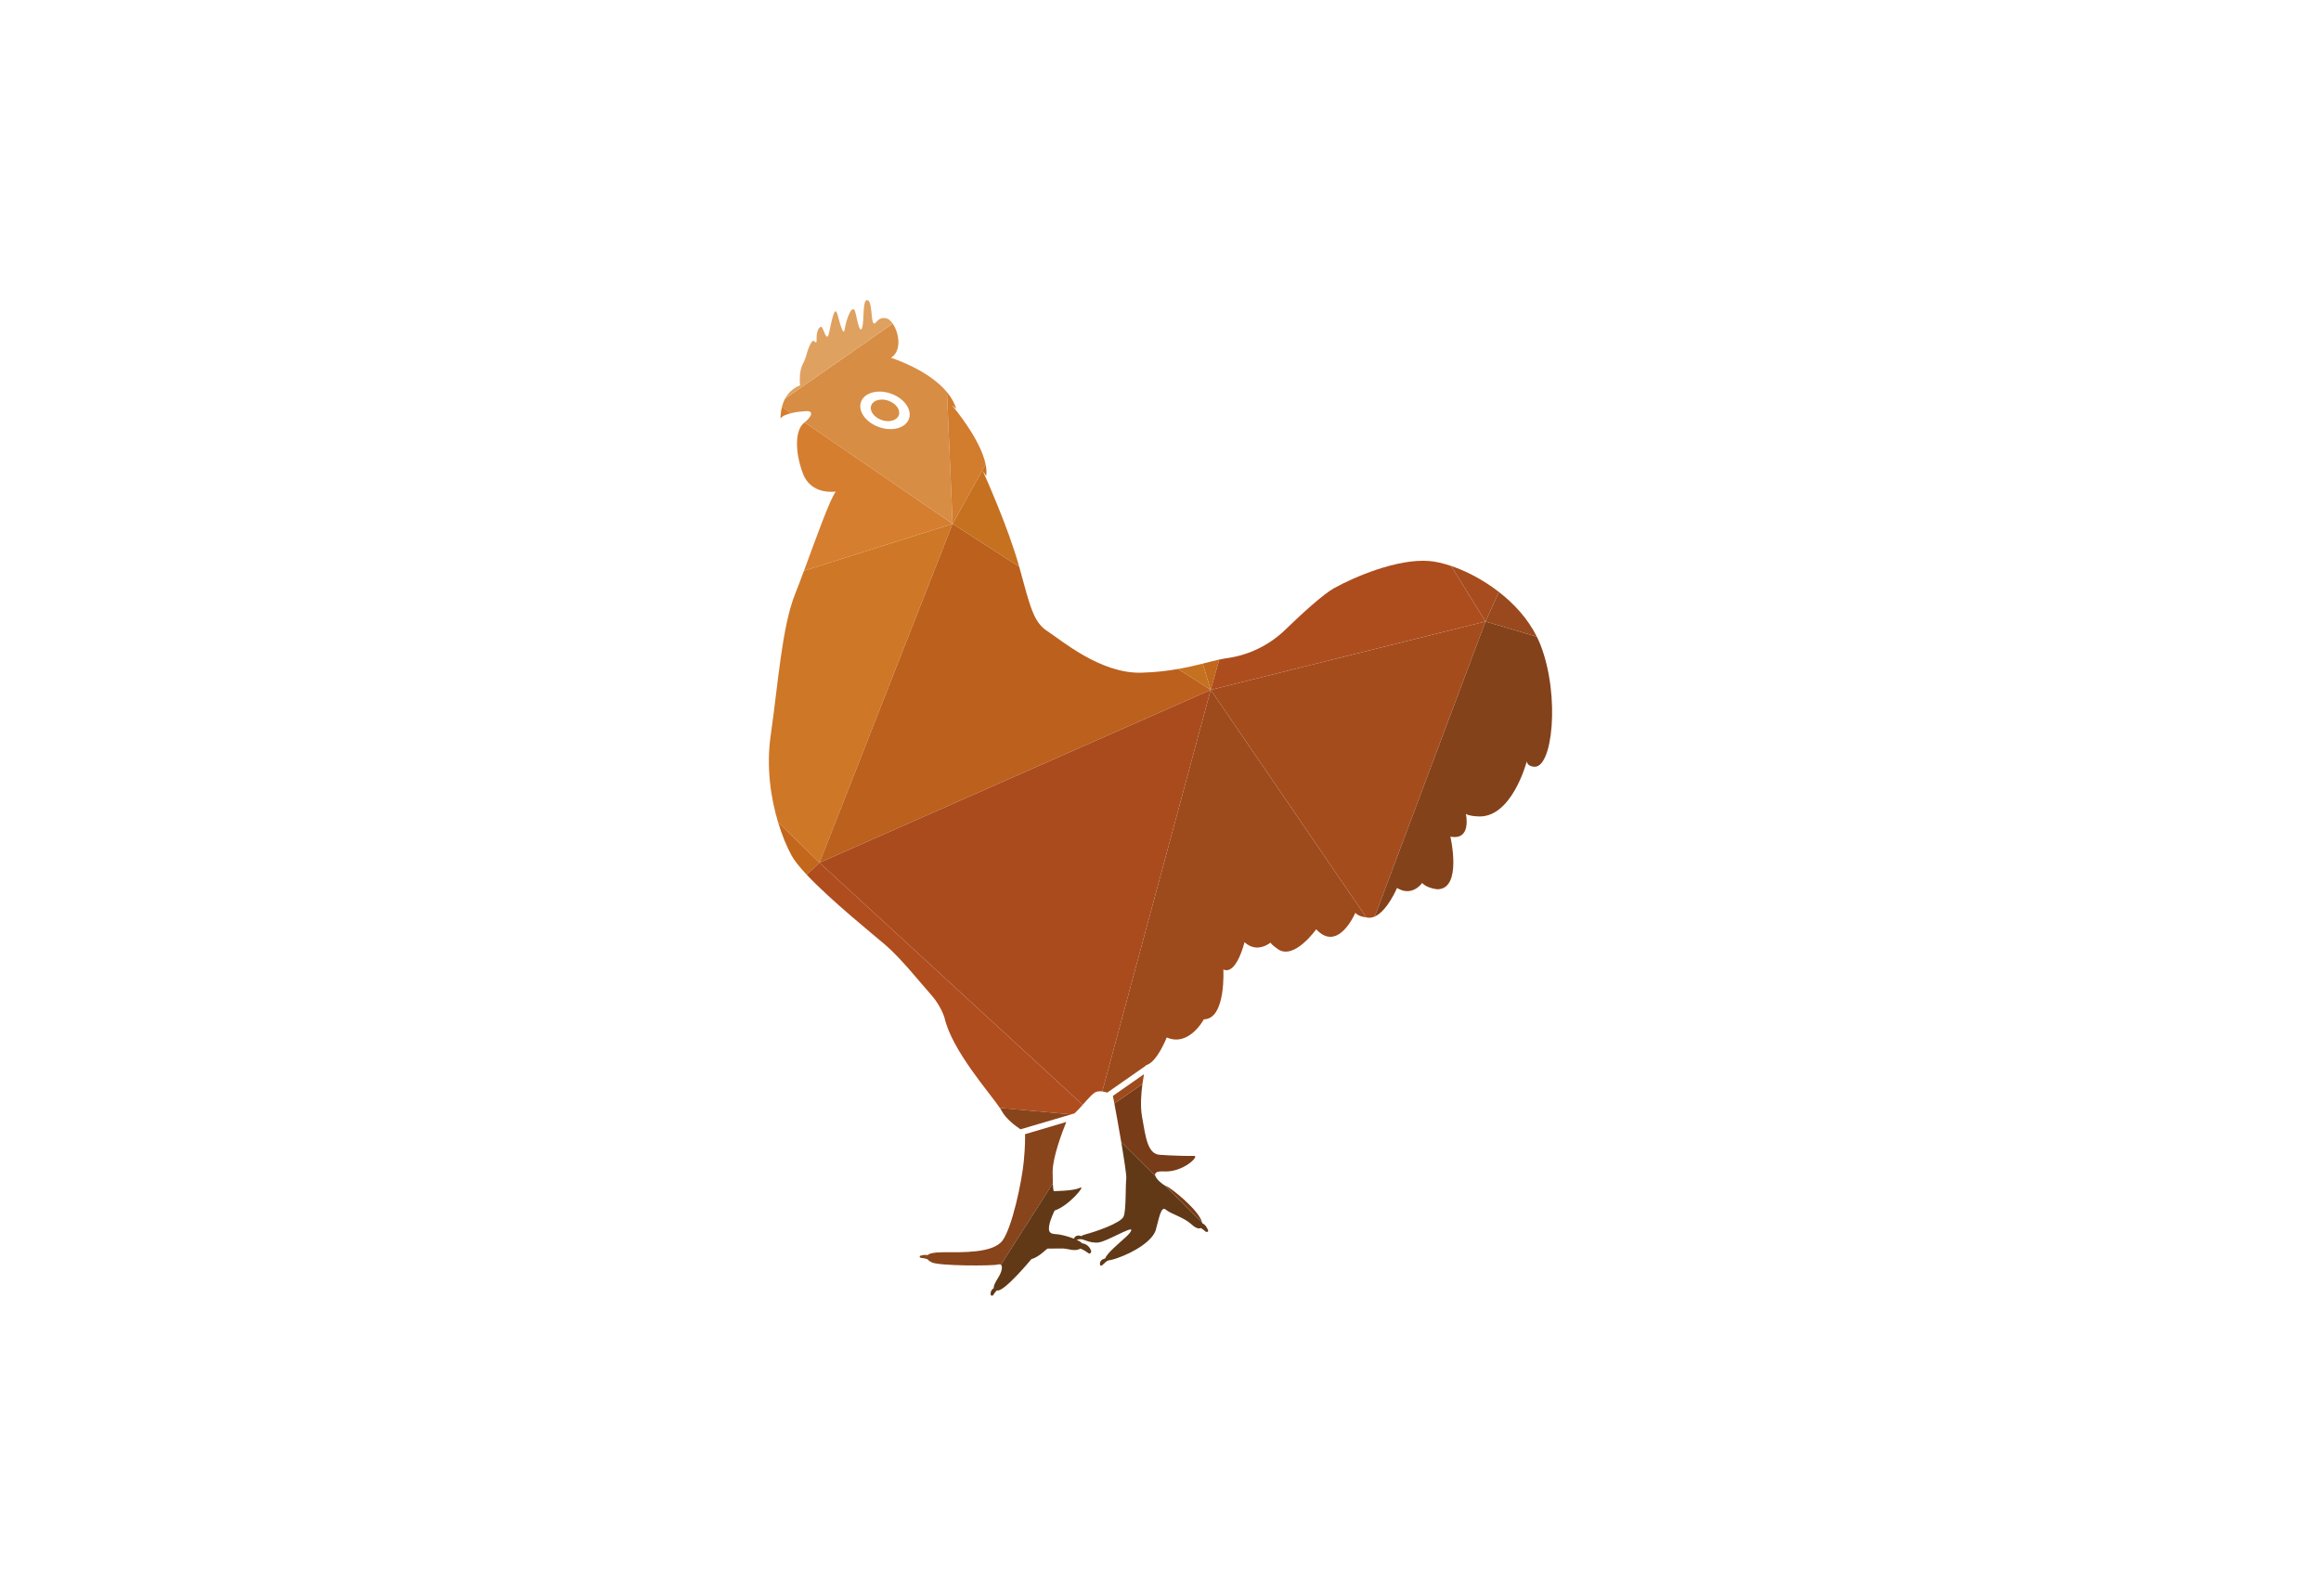 <?xml version="1.0" encoding="UTF-8"?>
<svg xmlns="http://www.w3.org/2000/svg" xmlns:xlink="http://www.w3.org/1999/xlink" width="4800" height="3300" viewBox="0 0 4800 3300">
<defs>
<radialGradient id="radial-pattern-0" gradientUnits="userSpaceOnUse" cx="0" cy="0" fx="0" fy="0" r="4856.46" gradientTransform="matrix(1, 0, 0, 1, 2400, 1650)">
<stop offset="0" stop-color="rgb(100%, 100%, 100%)" stop-opacity="1"/>
<stop offset="0.062" stop-color="rgb(100%, 100%, 100%)" stop-opacity="1"/>
<stop offset="0.09" stop-color="rgb(99.922%, 99.974%, 99.994%)" stop-opacity="1"/>
<stop offset="0.102" stop-color="rgb(99.699%, 99.879%, 99.948%)" stop-opacity="1"/>
<stop offset="0.129" stop-color="rgb(99.402%, 99.612%, 99.687%)" stop-opacity="1"/>
<stop offset="0.141" stop-color="rgb(99.092%, 99.216%, 99.251%)" stop-opacity="1"/>
<stop offset="0.152" stop-color="rgb(98.785%, 98.889%, 98.911%)" stop-opacity="1"/>
<stop offset="0.164" stop-color="rgb(98.489%, 98.7%, 98.759%)" stop-opacity="1"/>
<stop offset="0.176" stop-color="rgb(98.192%, 98.444%, 98.515%)" stop-opacity="1"/>
<stop offset="0.188" stop-color="rgb(97.99%, 98.087%, 98.09%)" stop-opacity="1"/>
<stop offset="0.199" stop-color="rgb(97.879%, 97.815%, 97.752%)" stop-opacity="1"/>
<stop offset="0.211" stop-color="rgb(97.668%, 97.653%, 97.607%)" stop-opacity="1"/>
<stop offset="0.223" stop-color="rgb(97.418%, 97.52%, 97.519%)" stop-opacity="1"/>
<stop offset="0.227" stop-color="rgb(97.22%, 97.362%, 97.371%)" stop-opacity="1"/>
<stop offset="0.23" stop-color="rgb(97.02%, 97.202%, 97.224%)" stop-opacity="1"/>
<stop offset="0.234" stop-color="rgb(96.722%, 96.913%, 96.935%)" stop-opacity="1"/>
<stop offset="0.246" stop-color="rgb(96.37%, 96.512%, 96.507%)" stop-opacity="1"/>
<stop offset="0.258" stop-color="rgb(96.114%, 96.19%, 96.156%)" stop-opacity="1"/>
<stop offset="0.266" stop-color="rgb(95.911%, 95.935%, 95.877%)" stop-opacity="1"/>
<stop offset="0.273" stop-color="rgb(95.706%, 95.677%, 95.596%)" stop-opacity="1"/>
<stop offset="0.281" stop-color="rgb(95.462%, 95.41%, 95.316%)" stop-opacity="1"/>
<stop offset="0.289" stop-color="rgb(95.122%, 95.113%, 95.03%)" stop-opacity="1"/>
<stop offset="0.297" stop-color="rgb(94.725%, 94.762%, 94.691%)" stop-opacity="1"/>
<stop offset="0.305" stop-color="rgb(94.322%, 94.313%, 94.22%)" stop-opacity="1"/>
<stop offset="0.312" stop-color="rgb(93.919%, 93.843%, 93.686%)" stop-opacity="1"/>
<stop offset="0.32" stop-color="rgb(93.523%, 93.466%, 93.195%)" stop-opacity="1"/>
<stop offset="0.328" stop-color="rgb(93.163%, 93.161%, 92.763%)" stop-opacity="1"/>
<stop offset="0.336" stop-color="rgb(92.896%, 92.888%, 92.429%)" stop-opacity="1"/>
<stop offset="0.344" stop-color="rgb(92.665%, 92.603%, 92.119%)" stop-opacity="1"/>
<stop offset="0.352" stop-color="rgb(92.332%, 92.191%, 91.675%)" stop-opacity="1"/>
<stop offset="0.359" stop-color="rgb(91.933%, 91.721%, 91.174%)" stop-opacity="1"/>
<stop offset="0.367" stop-color="rgb(91.539%, 91.347%, 90.805%)" stop-opacity="1"/>
<stop offset="0.375" stop-color="rgb(91.147%, 91.023%, 90.503%)" stop-opacity="1"/>
<stop offset="0.383" stop-color="rgb(90.752%, 90.604%, 90.073%)" stop-opacity="1"/>
<stop offset="0.391" stop-color="rgb(90.451%, 90.237%, 89.677%)" stop-opacity="1"/>
<stop offset="0.395" stop-color="rgb(90.234%, 90.007%, 89.424%)" stop-opacity="1"/>
<stop offset="0.398" stop-color="rgb(89.97%, 89.807%, 89.186%)" stop-opacity="1"/>
<stop offset="0.402" stop-color="rgb(89.684%, 89.629%, 88.963%)" stop-opacity="1"/>
<stop offset="0.406" stop-color="rgb(89.395%, 89.449%, 88.737%)" stop-opacity="1"/>
<stop offset="0.41" stop-color="rgb(89.087%, 89.156%, 88.38%)" stop-opacity="1"/>
<stop offset="0.418" stop-color="rgb(88.82%, 88.739%, 87.88%)" stop-opacity="1"/>
<stop offset="0.426" stop-color="rgb(88.637%, 88.411%, 87.511%)" stop-opacity="1"/>
<stop offset="0.43" stop-color="rgb(88.412%, 88.165%, 87.309%)" stop-opacity="1"/>
<stop offset="0.434" stop-color="rgb(88.121%, 87.903%, 87.14%)" stop-opacity="1"/>
<stop offset="0.438" stop-color="rgb(87.83%, 87.64%, 86.971%)" stop-opacity="1"/>
<stop offset="0.441" stop-color="rgb(87.547%, 87.381%, 86.781%)" stop-opacity="1"/>
<stop offset="0.445" stop-color="rgb(87.315%, 87.132%, 86.507%)" stop-opacity="1"/>
<stop offset="0.449" stop-color="rgb(87.119%, 86.893%, 86.168%)" stop-opacity="1"/>
<stop offset="0.453" stop-color="rgb(86.922%, 86.652%, 85.829%)" stop-opacity="1"/>
<stop offset="0.457" stop-color="rgb(86.72%, 86.411%, 85.504%)" stop-opacity="1"/>
<stop offset="0.461" stop-color="rgb(86.47%, 86.16%, 85.268%)" stop-opacity="1"/>
<stop offset="0.465" stop-color="rgb(86.18%, 85.902%, 85.103%)" stop-opacity="1"/>
<stop offset="0.469" stop-color="rgb(85.89%, 85.645%, 84.94%)" stop-opacity="1"/>
<stop offset="0.473" stop-color="rgb(85.605%, 85.39%, 84.77%)" stop-opacity="1"/>
<stop offset="0.477" stop-color="rgb(85.271%, 85.03%, 84.438%)" stop-opacity="1"/>
<stop offset="0.484" stop-color="rgb(84.88%, 84.564%, 83.945%)" stop-opacity="1"/>
<stop offset="0.492" stop-color="rgb(84.541%, 84.203%, 83.575%)" stop-opacity="1"/>
<stop offset="0.496" stop-color="rgb(84.253%, 83.948%, 83.331%)" stop-opacity="1"/>
<stop offset="0.5" stop-color="rgb(83.966%, 83.691%, 83.086%)" stop-opacity="1"/>
<stop offset="0.504" stop-color="rgb(83.679%, 83.438%, 82.843%)" stop-opacity="1"/>
<stop offset="0.508" stop-color="rgb(83.394%, 83.183%, 82.6%)" stop-opacity="1"/>
<stop offset="0.512" stop-color="rgb(83.107%, 82.93%, 82.359%)" stop-opacity="1"/>
<stop offset="0.516" stop-color="rgb(82.82%, 82.677%, 82.117%)" stop-opacity="1"/>
<stop offset="0.52" stop-color="rgb(82.535%, 82.425%, 81.877%)" stop-opacity="1"/>
<stop offset="0.523" stop-color="rgb(82.291%, 82.144%, 81.584%)" stop-opacity="1"/>
<stop offset="0.527" stop-color="rgb(82.092%, 81.833%, 81.233%)" stop-opacity="1"/>
<stop offset="0.531" stop-color="rgb(81.897%, 81.519%, 80.878%)" stop-opacity="1"/>
<stop offset="0.535" stop-color="rgb(81.705%, 81.204%, 80.524%)" stop-opacity="1"/>
<stop offset="0.539" stop-color="rgb(81.432%, 80.873%, 80.173%)" stop-opacity="1"/>
<stop offset="0.543" stop-color="rgb(81.068%, 80.518%, 79.822%)" stop-opacity="1"/>
<stop offset="0.547" stop-color="rgb(80.69%, 80.159%, 79.472%)" stop-opacity="1"/>
<stop offset="0.551" stop-color="rgb(80.313%, 79.803%, 79.126%)" stop-opacity="1"/>
<stop offset="0.555" stop-color="rgb(79.971%, 79.457%, 78.78%)" stop-opacity="1"/>
<stop offset="0.559" stop-color="rgb(79.677%, 79.123%, 78.433%)" stop-opacity="1"/>
<stop offset="0.562" stop-color="rgb(79.393%, 78.793%, 78.09%)" stop-opacity="1"/>
<stop offset="0.566" stop-color="rgb(79.111%, 78.467%, 77.75%)" stop-opacity="1"/>
<stop offset="0.57" stop-color="rgb(78.828%, 78.169%, 77.422%)" stop-opacity="1"/>
<stop offset="0.574" stop-color="rgb(78.548%, 77.913%, 77.11%)" stop-opacity="1"/>
<stop offset="0.578" stop-color="rgb(78.267%, 77.67%, 76.805%)" stop-opacity="1"/>
<stop offset="0.582" stop-color="rgb(77.989%, 77.431%, 76.503%)" stop-opacity="1"/>
<stop offset="0.586" stop-color="rgb(77.679%, 77.156%, 76.218%)" stop-opacity="1"/>
<stop offset="0.59" stop-color="rgb(77.322%, 76.831%, 75.955%)" stop-opacity="1"/>
<stop offset="0.594" stop-color="rgb(76.95%, 76.489%, 75.703%)" stop-opacity="1"/>
<stop offset="0.598" stop-color="rgb(76.579%, 76.151%, 75.453%)" stop-opacity="1"/>
<stop offset="0.602" stop-color="rgb(76.234%, 75.816%, 75.18%)" stop-opacity="1"/>
<stop offset="0.605" stop-color="rgb(75.935%, 75.493%, 74.869%)" stop-opacity="1"/>
<stop offset="0.609" stop-color="rgb(75.658%, 75.175%, 74.541%)" stop-opacity="1"/>
<stop offset="0.613" stop-color="rgb(75.381%, 74.861%, 74.217%)" stop-opacity="1"/>
<stop offset="0.617" stop-color="rgb(75.081%, 74.562%, 73.901%)" stop-opacity="1"/>
<stop offset="0.621" stop-color="rgb(74.734%, 74.294%, 73.604%)" stop-opacity="1"/>
<stop offset="0.625" stop-color="rgb(74.368%, 74.042%, 73.315%)" stop-opacity="1"/>
<stop offset="0.629" stop-color="rgb(74.002%, 73.788%, 73.03%)" stop-opacity="1"/>
<stop offset="0.633" stop-color="rgb(73.656%, 73.524%, 72.755%)" stop-opacity="1"/>
<stop offset="0.637" stop-color="rgb(73.357%, 73.232%, 72.502%)" stop-opacity="1"/>
<stop offset="0.641" stop-color="rgb(73.08%, 72.923%, 72.263%)" stop-opacity="1"/>
<stop offset="0.645" stop-color="rgb(72.807%, 72.618%, 72.025%)" stop-opacity="1"/>
<stop offset="0.648" stop-color="rgb(72.517%, 72.308%, 71.758%)" stop-opacity="1"/>
<stop offset="0.652" stop-color="rgb(72.18%, 71.988%, 71.417%)" stop-opacity="1"/>
<stop offset="0.656" stop-color="rgb(71.817%, 71.663%, 71.034%)" stop-opacity="1"/>
<stop offset="0.66" stop-color="rgb(71.455%, 71.336%, 70.651%)" stop-opacity="1"/>
<stop offset="0.664" stop-color="rgb(71.092%, 71.013%, 70.297%)" stop-opacity="1"/>
<stop offset="0.668" stop-color="rgb(70.732%, 70.692%, 70.018%)" stop-opacity="1"/>
<stop offset="0.672" stop-color="rgb(70.37%, 70.375%, 69.792%)" stop-opacity="1"/>
<stop offset="0.676" stop-color="rgb(70.01%, 70.058%, 69.566%)" stop-opacity="1"/>
<stop offset="0.68" stop-color="rgb(69.661%, 69.734%, 69.318%)" stop-opacity="1"/>
<stop offset="0.684" stop-color="rgb(69.36%, 69.38%, 68.979%)" stop-opacity="1"/>
<stop offset="0.688" stop-color="rgb(69.095%, 69.006%, 68.578%)" stop-opacity="1"/>
<stop offset="0.691" stop-color="rgb(68.828%, 68.633%, 68.178%)" stop-opacity="1"/>
<stop offset="0.695" stop-color="rgb(68.553%, 68.266%, 67.79%)" stop-opacity="1"/>
<stop offset="0.699" stop-color="rgb(68.233%, 67.932%, 67.459%)" stop-opacity="1"/>
<stop offset="0.703" stop-color="rgb(67.877%, 67.624%, 67.171%)" stop-opacity="1"/>
<stop offset="0.707" stop-color="rgb(67.522%, 67.316%, 66.882%)" stop-opacity="1"/>
<stop offset="0.711" stop-color="rgb(67.168%, 67.009%, 66.592%)" stop-opacity="1"/>
<stop offset="0.715" stop-color="rgb(66.814%, 66.704%, 66.266%)" stop-opacity="1"/>
<stop offset="0.719" stop-color="rgb(66.461%, 66.4%, 65.912%)" stop-opacity="1"/>
<stop offset="0.723" stop-color="rgb(66.109%, 66.096%, 65.559%)" stop-opacity="1"/>
<stop offset="0.727" stop-color="rgb(65.753%, 65.787%, 65.204%)" stop-opacity="1"/>
<stop offset="0.73" stop-color="rgb(65.356%, 65.395%, 64.79%)" stop-opacity="1"/>
<stop offset="0.734" stop-color="rgb(64.922%, 64.926%, 64.325%)" stop-opacity="1"/>
<stop offset="0.738" stop-color="rgb(64.487%, 64.462%, 63.863%)" stop-opacity="1"/>
<stop offset="0.742" stop-color="rgb(64.055%, 64%, 63.403%)" stop-opacity="1"/>
<stop offset="0.746" stop-color="rgb(63.641%, 63.559%, 63.002%)" stop-opacity="1"/>
<stop offset="0.75" stop-color="rgb(63.243%, 63.139%, 62.656%)" stop-opacity="1"/>
<stop offset="0.754" stop-color="rgb(62.848%, 62.723%, 62.309%)" stop-opacity="1"/>
<stop offset="0.758" stop-color="rgb(62.453%, 62.308%, 61.966%)" stop-opacity="1"/>
<stop offset="0.762" stop-color="rgb(62.041%, 61.946%, 61.632%)" stop-opacity="1"/>
<stop offset="0.766" stop-color="rgb(61.61%, 61.642%, 61.308%)" stop-opacity="1"/>
<stop offset="0.77" stop-color="rgb(61.182%, 61.343%, 60.988%)" stop-opacity="1"/>
<stop offset="0.773" stop-color="rgb(60.751%, 61.046%, 60.669%)" stop-opacity="1"/>
<stop offset="0.777" stop-color="rgb(60.379%, 60.709%, 60.342%)" stop-opacity="1"/>
<stop offset="0.781" stop-color="rgb(60.074%, 60.327%, 60.007%)" stop-opacity="1"/>
<stop offset="0.785" stop-color="rgb(59.776%, 59.94%, 59.673%)" stop-opacity="1"/>
<stop offset="0.789" stop-color="rgb(59.479%, 59.555%, 59.34%)" stop-opacity="1"/>
<stop offset="0.793" stop-color="rgb(59.143%, 59.195%, 58.994%)" stop-opacity="1"/>
<stop offset="0.797" stop-color="rgb(58.766%, 58.867%, 58.633%)" stop-opacity="1"/>
<stop offset="0.801" stop-color="rgb(58.383%, 58.545%, 58.27%)" stop-opacity="1"/>
<stop offset="0.805" stop-color="rgb(58%, 58.223%, 57.91%)" stop-opacity="1"/>
<stop offset="0.809" stop-color="rgb(57.649%, 57.91%, 57.599%)" stop-opacity="1"/>
<stop offset="0.812" stop-color="rgb(57.344%, 57.605%, 57.353%)" stop-opacity="1"/>
<stop offset="0.816" stop-color="rgb(57.05%, 57.303%, 57.12%)" stop-opacity="1"/>
<stop offset="0.82" stop-color="rgb(56.757%, 57.002%, 56.889%)" stop-opacity="1"/>
<stop offset="0.824" stop-color="rgb(56.418%, 56.654%, 56.59%)" stop-opacity="1"/>
<stop offset="0.828" stop-color="rgb(56.018%, 56.245%, 56.198%)" stop-opacity="1"/>
<stop offset="0.832" stop-color="rgb(55.6%, 55.818%, 55.779%)" stop-opacity="1"/>
<stop offset="0.836" stop-color="rgb(55.183%, 55.392%, 55.362%)" stop-opacity="1"/>
<stop offset="0.84" stop-color="rgb(54.753%, 54.977%, 54.959%)" stop-opacity="1"/>
<stop offset="0.844" stop-color="rgb(54.297%, 54.573%, 54.578%)" stop-opacity="1"/>
<stop offset="0.848" stop-color="rgb(53.835%, 54.176%, 54.205%)" stop-opacity="1"/>
<stop offset="0.852" stop-color="rgb(53.374%, 53.781%, 53.833%)" stop-opacity="1"/>
<stop offset="0.855" stop-color="rgb(52.917%, 53.369%, 53.459%)" stop-opacity="1"/>
<stop offset="0.859" stop-color="rgb(52.466%, 52.927%, 53.076%)" stop-opacity="1"/>
<stop offset="0.863" stop-color="rgb(52.019%, 52.473%, 52.69%)" stop-opacity="1"/>
<stop offset="0.867" stop-color="rgb(51.572%, 52.023%, 52.307%)" stop-opacity="1"/>
<stop offset="0.871" stop-color="rgb(51.115%, 51.581%, 51.92%)" stop-opacity="1"/>
<stop offset="0.875" stop-color="rgb(50.638%, 51.149%, 51.521%)" stop-opacity="1"/>
<stop offset="0.879" stop-color="rgb(50.15%, 50.726%, 51.12%)" stop-opacity="1"/>
<stop offset="0.883" stop-color="rgb(49.664%, 50.305%, 50.72%)" stop-opacity="1"/>
<stop offset="0.887" stop-color="rgb(49.208%, 49.901%, 50.333%)" stop-opacity="1"/>
<stop offset="0.891" stop-color="rgb(48.817%, 49.525%, 49.966%)" stop-opacity="1"/>
<stop offset="0.895" stop-color="rgb(48.463%, 49.168%, 49.614%)" stop-opacity="1"/>
<stop offset="0.898" stop-color="rgb(48.109%, 48.814%, 49.265%)" stop-opacity="1"/>
<stop offset="0.902" stop-color="rgb(47.751%, 48.453%, 48.906%)" stop-opacity="1"/>
<stop offset="0.906" stop-color="rgb(47.372%, 48.071%, 48.529%)" stop-opacity="1"/>
<stop offset="0.91" stop-color="rgb(46.982%, 47.678%, 48.138%)" stop-opacity="1"/>
<stop offset="0.914" stop-color="rgb(46.593%, 47.287%, 47.751%)" stop-opacity="1"/>
<stop offset="0.918" stop-color="rgb(46.188%, 46.88%, 47.356%)" stop-opacity="1"/>
<stop offset="0.922" stop-color="rgb(45.729%, 46.419%, 46.935%)" stop-opacity="1"/>
<stop offset="0.926" stop-color="rgb(45.233%, 45.923%, 46.495%)" stop-opacity="1"/>
<stop offset="0.93" stop-color="rgb(44.742%, 45.43%, 46.06%)" stop-opacity="1"/>
<stop offset="0.934" stop-color="rgb(44.252%, 44.94%, 45.621%)" stop-opacity="1"/>
<stop offset="0.938" stop-color="rgb(43.767%, 44.455%, 45.16%)" stop-opacity="1"/>
<stop offset="0.941" stop-color="rgb(43.285%, 43.974%, 44.681%)" stop-opacity="1"/>
<stop offset="0.945" stop-color="rgb(42.805%, 43.498%, 44.206%)" stop-opacity="1"/>
<stop offset="0.949" stop-color="rgb(42.332%, 43.027%, 43.738%)" stop-opacity="1"/>
<stop offset="0.953" stop-color="rgb(41.876%, 42.569%, 43.282%)" stop-opacity="1"/>
<stop offset="0.957" stop-color="rgb(41.434%, 42.125%, 42.834%)" stop-opacity="1"/>
<stop offset="0.961" stop-color="rgb(40.994%, 41.684%, 42.39%)" stop-opacity="1"/>
<stop offset="0.965" stop-color="rgb(40.558%, 41.24%, 41.948%)" stop-opacity="1"/>
<stop offset="0.969" stop-color="rgb(40.126%, 40.775%, 41.501%)" stop-opacity="1"/>
<stop offset="0.973" stop-color="rgb(39.7%, 40.286%, 41.048%)" stop-opacity="1"/>
<stop offset="0.977" stop-color="rgb(39.279%, 39.803%, 40.599%)" stop-opacity="1"/>
<stop offset="0.98" stop-color="rgb(38.858%, 39.325%, 40.152%)" stop-opacity="1"/>
<stop offset="0.984" stop-color="rgb(38.437%, 38.876%, 39.717%)" stop-opacity="1"/>
<stop offset="0.988" stop-color="rgb(38.016%, 38.455%, 39.293%)" stop-opacity="1"/>
<stop offset="0.992" stop-color="rgb(37.598%, 38.04%, 38.872%)" stop-opacity="1"/>
<stop offset="0.996" stop-color="rgb(37.18%, 37.624%, 38.452%)" stop-opacity="1"/>
<stop offset="1" stop-color="rgb(36.972%, 37.418%, 38.245%)" stop-opacity="1"/>
</radialGradient>
</defs>

<path fill-rule="nonzero" fill="rgb(84.258%, 55.402%, 26.854%)" fill-opacity="1" d="M 1879.84 865.969 C 1873.172 885.109 1845.48 892.93 1818.07 883.289 C 1790.672 873.719 1773.852 850.379 1780.59 831.238 C 1787.262 812.109 1814.961 804.281 1842.359 813.922 C 1869.762 823.488 1886.578 846.828 1879.84 865.969 Z M 1958.449 810.98 C 1919.289 763.59 1842.5 739.898 1842.5 739.898 C 1865.809 725.5 1859.219 688.039 1846.199 669.18 L 1623.762 824.219 C 1620.648 829.941 1618.531 835.762 1617.121 841.211 L 1636.301 854.359 C 1646.789 851.852 1658.59 850.648 1666.711 850.16 C 1682.141 849.32 1680.809 859.52 1664.07 873.41 L 1970.031 1083.199 L 1958.449 810.98 "/>
<path fill-rule="nonzero" fill="rgb(84.258%, 55.402%, 26.854%)" fill-opacity="1" d="M 1837.211 828.629 C 1821.41 823.121 1805.531 827.621 1801.691 838.641 C 1797.781 849.66 1807.488 863.07 1823.219 868.578 C 1839.02 874.09 1854.898 869.59 1858.809 858.57 C 1862.66 847.559 1853.02 834.141 1837.211 828.629 "/>
<path fill-rule="nonzero" fill="rgb(87.222%, 63.1%, 37.602%)" fill-opacity="1" d="M 1832.57 658.129 C 1813.141 654.512 1811.77 673.5 1806.328 668.059 C 1800.961 662.621 1804.078 621.961 1793.719 620.578 C 1783.352 619.27 1787.41 661.25 1783.352 676.18 C 1779.219 691.109 1774.719 671.691 1769.289 647.262 C 1763.852 622.828 1749.859 660.379 1747.18 679.371 C 1744.422 698.359 1738.109 671.691 1731.809 649.941 C 1725.43 628.262 1719.191 669.371 1714.191 689.738 C 1709.191 710.109 1702.879 676.18 1698.309 675.75 C 1693.82 675.309 1688.379 686.109 1688.82 698.359 C 1689.328 710.539 1687.512 709.16 1683.891 705.539 C 1680.262 701.922 1676.199 710.539 1672.141 720.039 C 1668.078 729.539 1668.52 736.781 1659.969 753.461 C 1651.34 770.199 1654.672 796.809 1654.672 796.809 C 1639.18 802.898 1629.672 813.32 1623.762 824.219 L 1846.199 669.18 C 1842.051 663.172 1837.27 659.012 1832.57 658.129 "/>
<path fill-rule="nonzero" fill="rgb(82.173%, 48.657%, 17.799%)" fill-opacity="1" d="M 2038.391 960.43 C 2027.93 908.531 1972.59 842.629 1968.789 838.199 L 1977.629 845.672 C 1973.879 832.961 1967.059 821.41 1958.449 810.98 L 1970.031 1083.199 L 2038.391 960.43 "/>
<path fill-rule="nonzero" fill="rgb(83.427%, 49.33%, 18.399%)" fill-opacity="1" d="M 1614.301 865.531 C 1617.609 860.281 1626.371 856.73 1636.301 854.359 L 1617.121 841.211 C 1613.648 854.629 1614.301 865.531 1614.301 865.531 "/>
<path fill-rule="nonzero" fill="rgb(83.427%, 49.33%, 18.399%)" fill-opacity="1" d="M 1664.07 873.41 C 1663.602 873.801 1663.148 874.191 1662.648 874.59 C 1644.52 889.02 1643.219 932.879 1660.398 978.98 C 1677.578 1025.09 1728.621 1016.461 1728.621 1016.461 C 1716.461 1031.488 1687.609 1113.238 1662.691 1180.309 L 1970.031 1083.199 L 1664.07 873.41 "/>
<path fill-rule="nonzero" fill="rgb(75.626%, 40.753%, 11.36%)" fill-opacity="1" d="M 2521.578 1363.961 C 2511.59 1366.129 2500.289 1369.102 2487.449 1372.328 L 2503.82 1426.648 L 2521.578 1363.961 "/>
<path fill-rule="nonzero" fill="rgb(77.461%, 44.179%, 12.665%)" fill-opacity="1" d="M 2107.73 1171.801 C 2107.609 1171.379 2107.512 1171.012 2107.391 1170.578 C 2084.988 1090.039 2035.551 980.578 2032.512 973.84 L 2039.539 984.422 C 2040.648 977.02 2040.09 968.898 2038.391 960.43 L 1970.031 1083.199 L 2107.73 1171.801 "/>
<path fill-rule="nonzero" fill="rgb(77.461%, 44.179%, 12.665%)" fill-opacity="1" d="M 2487.449 1372.328 C 2472.648 1376.039 2455.789 1380.02 2436.59 1383.398 L 2503.82 1426.648 L 2487.449 1372.328 "/>
<path fill-rule="nonzero" fill="rgb(80.684%, 46.706%, 15.611%)" fill-opacity="1" d="M 1970.031 1083.199 L 1662.691 1180.309 C 1656.121 1198.02 1649.809 1214.711 1644.16 1228.871 C 1616.98 1296.719 1608.859 1417.352 1594 1519.488 C 1584.34 1585.52 1593.809 1649.539 1609.012 1700.059 L 1694.77 1784.031 L 1970.031 1083.199 "/>
<path fill-rule="nonzero" fill="rgb(73.405%, 38.208%, 11.572%)" fill-opacity="1" d="M 1694.77 1784.031 L 2503.82 1426.648 L 2436.59 1383.398 C 2414.488 1387.281 2389.328 1390.34 2360.469 1391.109 C 2275.941 1393.43 2195.469 1324.27 2166.109 1305.281 C 2136.898 1286.379 2130.43 1254.02 2107.73 1171.801 L 1970.031 1083.199 L 1694.77 1784.031 "/>
<path fill-rule="nonzero" fill="rgb(76.526%, 40.54%, 11.342%)" fill-opacity="1" d="M 1609.012 1700.059 C 1617.32 1727.699 1627.328 1751.359 1636.91 1768.941 C 1642.879 1779.91 1654.078 1793.691 1668.27 1808.809 L 1694.77 1784.031 L 1609.012 1700.059 "/>
<path fill-rule="nonzero" fill="rgb(68.469%, 30.096%, 11.931%)" fill-opacity="1" d="M 1668.27 1808.809 C 1718.441 1862.27 1805.988 1932.52 1831.699 1954.672 C 1864.691 1983.16 1905.352 2034.699 1925.648 2057.25 C 1946.02 2079.871 1953.199 2104.301 1953.199 2104.301 C 1968.359 2171.891 2046.691 2259.801 2067.789 2291.121 L 2215.391 2304.441 L 2222.219 2302.422 C 2227.789 2297.289 2233.551 2290.949 2239.141 2284.648 L 1694.77 1784.031 L 1668.27 1808.809 "/>
<path fill-rule="nonzero" fill="rgb(53.514%, 26.572%, 10.776%)" fill-opacity="1" d="M 2071.578 2297.27 C 2080.211 2313.512 2099.199 2327.859 2110.512 2335.398 L 2215.391 2304.441 L 2067.789 2291.121 C 2069.391 2293.5 2070.691 2295.578 2071.578 2297.27 "/>
<path fill-rule="nonzero" fill="rgb(53.514%, 26.572%, 10.776%)" fill-opacity="1" d="M 1916.52 2598.551 C 1915.789 2598.41 1915.07 2598.262 1914.422 2598.121 C 1914.922 2598.051 1915.289 2598.051 1915.5 2598.051 C 1915.871 2598.121 1916.23 2598.121 1916.59 2598.191 C 1916.52 2598.34 1916.52 2598.41 1916.52 2598.551 Z M 2176.91 2423.34 C 2176.91 2392.672 2197.07 2340.191 2205.191 2320.18 L 2119.859 2345.48 C 2120.078 2352.949 2120.219 2370.488 2117.328 2401.16 C 2113.27 2444.141 2092.898 2539.469 2073.031 2565.641 C 2053.102 2591.879 1989.879 2589.641 1949.141 2589.641 C 1931.672 2589.641 1922.25 2592.031 1918.48 2595.512 C 1913.551 2594.711 1908.621 2595.148 1903.469 2596.809 C 1902.602 2597.102 1902.172 2597.762 1902.02 2598.699 L 1902.02 2599.129 C 1901.949 2600.289 1902.961 2601.02 1903.98 2601.09 C 1908.621 2601.449 1913.762 2602.469 1918.328 2604.211 C 1920.141 2606.461 1922.969 2608.559 1926.602 2610.441 C 1941.461 2618.129 2053.102 2618.129 2063.969 2614.941 C 2066.672 2614.16 2068.641 2614.422 2069.949 2615.461 L 2177.34 2447.199 C 2177.09 2441.512 2176.91 2433.852 2176.91 2423.34 "/>
<path fill-rule="nonzero" fill="rgb(38.091%, 22.414%, 9.018%)" fill-opacity="1" d="M 2329.219 2437.328 C 2327.41 2450.891 2329.219 2501.988 2323.789 2515.551 C 2318.422 2529.109 2265.941 2547.16 2243.391 2553.031 C 2239.84 2553.969 2237.738 2555.059 2236.648 2556.219 C 2230.988 2554.328 2224.469 2554.41 2221.57 2560.211 C 2221.352 2560.641 2221.281 2561.07 2221.281 2561.578 C 2207.801 2556.219 2190.91 2552.379 2184.16 2552.16 C 2171.109 2551.719 2167.93 2547.59 2169.738 2534.98 C 2171.551 2522.289 2181.051 2503.371 2181.051 2503.371 C 2210.41 2493.801 2247.02 2449.578 2233.461 2456.32 C 2219.898 2463.141 2179.23 2463.141 2179.23 2463.141 C 2179.23 2463.141 2178.012 2462.328 2177.34 2447.199 L 2069.949 2615.461 C 2073.91 2618.59 2071.98 2628.762 2066.219 2638.93 C 2060.93 2648.281 2054.18 2657.781 2055.27 2663.578 C 2050.699 2666.551 2047.949 2671.34 2048.82 2677.5 C 2048.961 2678.371 2049.828 2679.172 2050.629 2679.309 C 2050.781 2679.379 2050.922 2679.379 2051.07 2679.379 C 2052.371 2679.602 2053.238 2679.309 2054.039 2678.148 C 2056.289 2674.961 2058.391 2671.629 2061.219 2668.801 C 2061.289 2668.73 2061.359 2668.578 2061.512 2668.512 C 2061.871 2668.578 2062.16 2668.66 2062.59 2668.73 C 2077.531 2670.969 2133.129 2603.699 2133.129 2603.699 C 2149.801 2599.57 2164.301 2581.52 2167.422 2581.949 C 2170.609 2582.391 2188.66 2581.52 2199.531 2581.949 C 2209.102 2582.391 2223.238 2588.699 2234.18 2582.102 L 2234.328 2582.102 C 2240.422 2584.422 2245.781 2587.75 2250.93 2591.59 C 2253.828 2593.699 2257.238 2590.219 2256.578 2587.25 C 2254.48 2578.91 2246.512 2571.801 2237.949 2571.148 C 2235.629 2568.609 2231.5 2566.078 2226.57 2563.828 C 2229.91 2562.891 2233.391 2562.379 2236.871 2562.738 C 2239.109 2562.961 2241.512 2564.191 2243.828 2564.84 C 2251.73 2568.32 2263.91 2570.641 2272.32 2569.34 C 2289.93 2566.578 2340.102 2536.281 2339.59 2543.531 C 2339.148 2550.781 2320.16 2564.77 2304 2580.141 C 2295.66 2588.039 2287.18 2597.031 2285.871 2602.18 C 2279.352 2604.211 2273.551 2607.398 2275 2615.59 C 2275.219 2617.109 2277.32 2617.84 2278.48 2617.039 C 2282.75 2614.211 2285.871 2609.719 2290.441 2607.25 C 2291.09 2606.961 2292.109 2606.672 2293.191 2606.379 C 2296.82 2605.949 2301.969 2604.641 2308.922 2602.32 C 2347.352 2589.199 2383.879 2565.211 2390.262 2543.531 C 2396.57 2521.859 2400.629 2492.5 2411.07 2501.559 C 2421.43 2510.551 2447.602 2516.852 2463.922 2531.789 C 2474.719 2541.719 2480.73 2541.07 2483.559 2539.469 C 2487.109 2541.648 2490.23 2544.398 2493.488 2547.012 C 2495.449 2548.609 2499.73 2547.16 2498.422 2544.109 C 2497.219 2541.219 2495.75 2538.219 2493.891 2535.699 L 2489.711 2531.539 C 2488.738 2530.879 2487.719 2530.309 2486.609 2529.98 C 2486.5 2529.309 2486.199 2528.57 2486.02 2527.879 L 2409.539 2451.93 C 2403.328 2448.559 2392.012 2439.211 2389.391 2431.91 L 2318.82 2361.84 C 2324.898 2397.801 2330.02 2431.391 2329.219 2437.328 "/>
<path fill-rule="nonzero" fill="rgb(47.127%, 23.448%, 9.984%)" fill-opacity="1" d="M 2412.371 2453.129 C 2411.66 2452.969 2410.691 2452.551 2409.539 2451.93 L 2486.02 2527.879 C 2479.191 2501.48 2419.078 2454.762 2412.371 2453.129 "/>
<path fill-rule="nonzero" fill="rgb(47.127%, 23.448%, 9.984%)" fill-opacity="1" d="M 2489.711 2531.539 L 2493.891 2535.699 C 2492.68 2534.039 2491.281 2532.621 2489.711 2531.539 "/>
<path fill-rule="nonzero" fill="rgb(47.127%, 23.448%, 9.984%)" fill-opacity="1" d="M 2304.578 2281.91 C 2308.09 2300.57 2313.781 2332.012 2318.82 2361.84 L 2389.391 2431.91 C 2387.281 2426.059 2390.77 2421.531 2407.012 2422.469 C 2447.172 2424.719 2481.531 2389.922 2469.352 2390.352 C 2457.102 2390.789 2423.25 2389.922 2398.379 2388.109 C 2373.52 2386.219 2369.461 2353.309 2361.77 2309.02 C 2358.059 2287.672 2359.828 2262.262 2362.641 2241.641 L 2304.578 2281.91 "/>
<path fill-rule="nonzero" fill="rgb(66.539%, 29.666%, 11.812%)" fill-opacity="1" d="M 1694.77 1784.031 L 2239.141 2284.648 C 2250.07 2272.352 2260.359 2260.262 2267.309 2257.91 C 2271.141 2256.66 2275.391 2256.578 2279.578 2257.09 L 2503.82 1426.648 L 1694.77 1784.031 "/>
<path fill-rule="nonzero" fill="rgb(61.646%, 29.138%, 11.504%)" fill-opacity="1" d="M 2365.898 2221.371 L 2301.531 2266.32 C 2302.031 2268.621 2303.121 2274.172 2304.578 2281.91 L 2362.641 2241.641 C 2363.672 2234.109 2364.82 2227.172 2365.898 2221.371 "/>
<path fill-rule="nonzero" fill="rgb(61.646%, 29.138%, 11.504%)" fill-opacity="1" d="M 2279.578 2257.09 C 2283.172 2257.531 2286.711 2258.398 2289.859 2259.5 L 2369.672 2203.762 C 2369.82 2203.102 2369.961 2202.809 2369.961 2202.809 C 2370.539 2202.672 2371.121 2202.449 2371.781 2202.23 C 2393.602 2194.98 2412.879 2145.398 2412.879 2145.398 C 2458.988 2165.699 2489.648 2107.922 2489.648 2107.922 C 2535.762 2107.488 2529.961 2004.84 2529.961 2004.84 C 2557.07 2017.52 2573.738 1948.359 2573.738 1948.359 C 2599.91 1972.789 2627.531 1949.23 2627.531 1949.23 C 2629.781 1954.238 2644.211 1963.73 2644.211 1963.73 C 2677.699 1984.539 2721.988 1921.691 2721.988 1921.691 C 2767.59 1970.98 2802.891 1887.762 2802.891 1887.762 C 2810.578 1895.949 2824.129 1896.82 2824.129 1896.82 C 2824.578 1896.961 2825.031 1897.031 2825.48 1897.141 L 2503.82 1426.648 L 2279.578 2257.09 "/>
<path fill-rule="nonzero" fill="rgb(65.001%, 29.773%, 11.72%)" fill-opacity="1" d="M 3099.852 1224.121 C 3067.672 1199.121 3032.289 1180.91 3001.09 1170.371 L 3072.121 1285.191 L 3099.852 1224.121 "/>
<path fill-rule="nonzero" fill="rgb(67.731%, 30.441%, 11.867%)" fill-opacity="1" d="M 3072.121 1285.191 L 3001.09 1170.371 C 2984.352 1164.719 2968.801 1161.238 2955.641 1160.141 C 2890.102 1154.781 2800.648 1193.199 2759.031 1216.25 C 2736.129 1228.941 2692.27 1269.172 2657.539 1302.738 C 2625.07 1334.059 2583.531 1354.281 2538.871 1360.879 C 2536.988 1361.172 2534.961 1361.461 2533.07 1361.75 C 2529.461 1362.309 2525.602 1363.078 2521.578 1363.961 L 2503.82 1426.648 L 3072.121 1285.191 "/>
<path fill-rule="nonzero" fill="rgb(64.491%, 29.878%, 11.671%)" fill-opacity="1" d="M 2503.82 1426.648 L 2825.48 1897.141 C 2831.551 1898.66 2837.441 1897.828 2843.031 1895.34 L 3072.121 1285.191 L 2503.82 1426.648 "/>
<path fill-rule="nonzero" fill="rgb(51.878%, 25.861%, 10.608%)" fill-opacity="1" d="M 2843.031 1895.34 C 2869.398 1883.641 2889.16 1836.289 2889.16 1836.289 C 2920.84 1855.719 2941.141 1825.922 2941.141 1825.922 C 2951.07 1837.23 2972.82 1838.969 2972.82 1838.969 C 3024.719 1838.539 2999.488 1730.09 2999.488 1730.09 C 3044.148 1738.641 3031.539 1683.109 3031.539 1683.109 C 3038.352 1687.602 3053.281 1688.039 3053.281 1688.039 C 3125.988 1696.16 3157.602 1574.148 3157.602 1574.148 C 3158.109 1584.59 3171.672 1585.461 3171.672 1585.461 C 3210.961 1591.84 3226.762 1439.031 3186.09 1334.199 C 3183.762 1328.18 3181.121 1322.32 3178.27 1316.578 L 3072.121 1285.191 L 2843.031 1895.34 "/>
<path fill-rule="nonzero" fill="rgb(60.022%, 28.857%, 11.371%)" fill-opacity="1" d="M 3099.852 1224.121 L 3072.121 1285.191 L 3178.27 1316.578 C 3159.961 1279.77 3131.48 1248.68 3099.852 1224.121 "/>
</svg>

